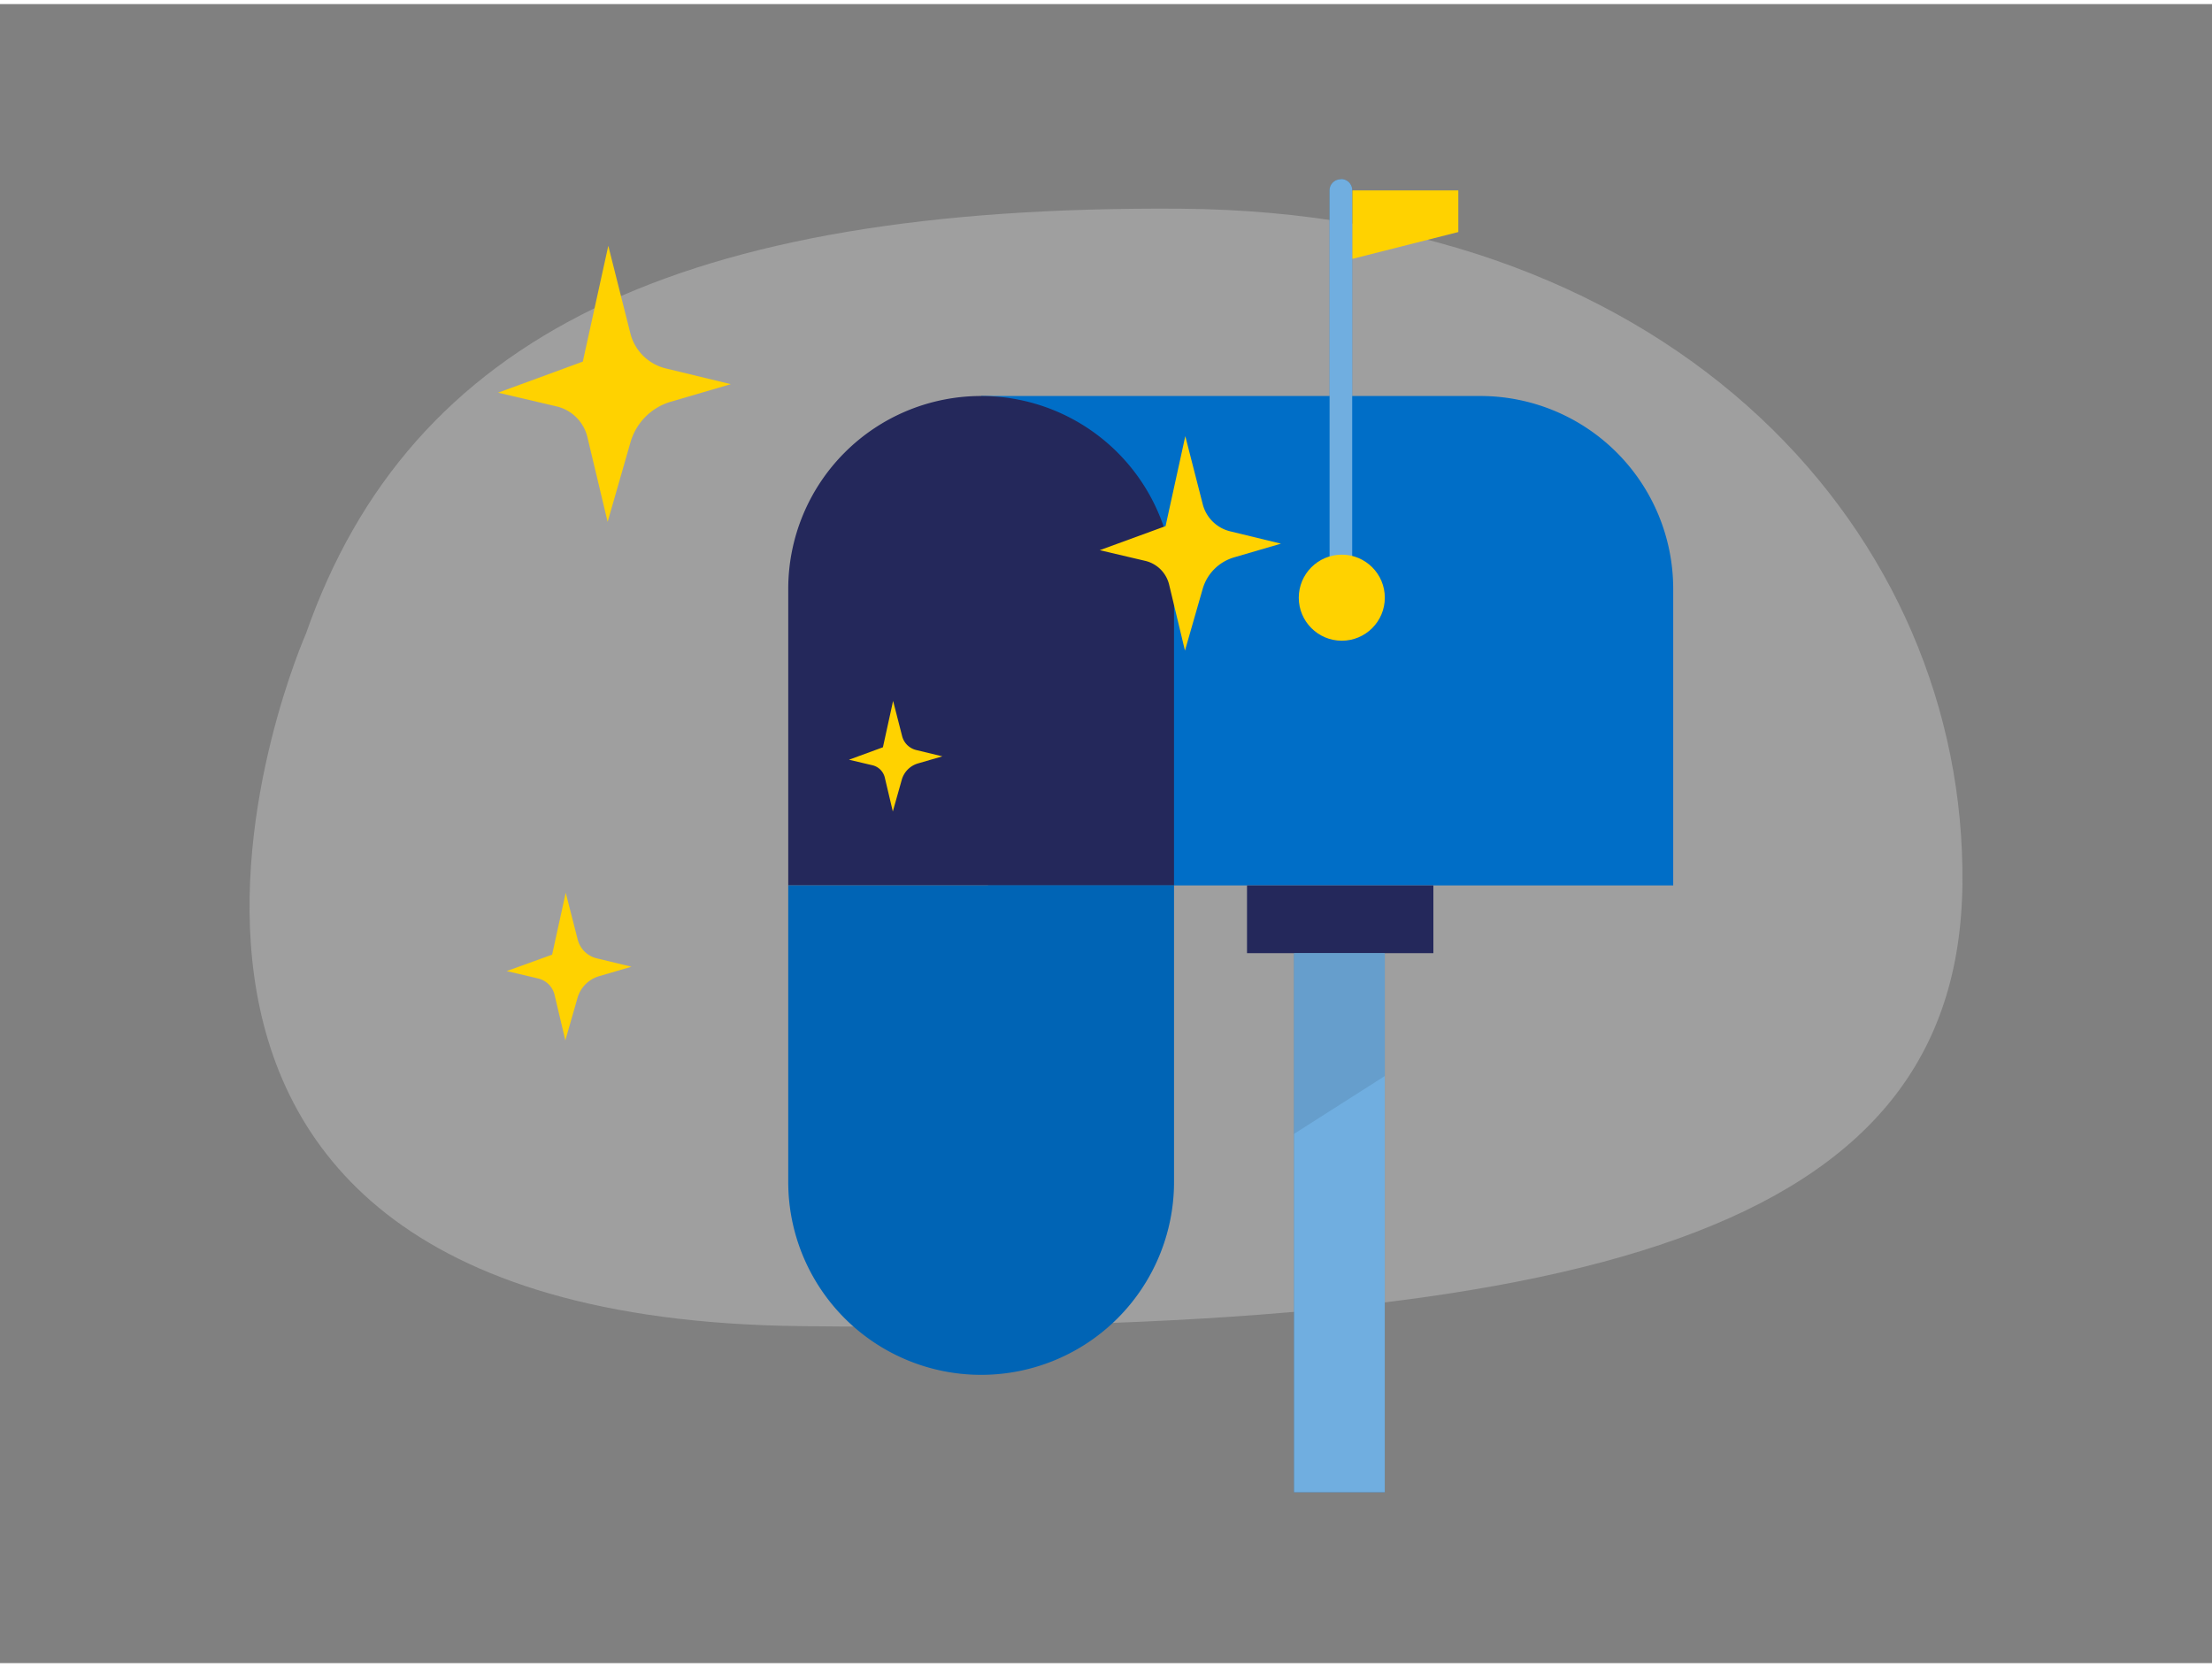 <svg id="Layer_1" data-name="Layer 1" xmlns="http://www.w3.org/2000/svg" viewBox="0 0 400 300" width="406" height="306" class="illustration styles_illustrationTablet__1DWOa"><rect x="0" y="0" width="400" height="300" fill="#808080" stroke="none"/><path d="M55.31,113.88S.66,237.33,144.55,239.06s209.67-17.23,210.32-80S303.7,37.6,213.37,37,74.19,59.92,55.31,113.88Z" fill="#e6e6e6" opacity="0.3"></path><path d="M267.69,70.87H177.42l1.24,88.5H302.57V105.74A34.88,34.88,0,0,0,267.69,70.87Z" fill="#006ec7"></path><path d="M177.42,70.87h0a34.88,34.88,0,0,1,34.88,34.88v53.62a0,0,0,0,1,0,0H142.54a0,0,0,0,1,0,0V105.74A34.88,34.88,0,0,1,177.42,70.87Z" fill="#24285b"></path><path d="M177.42,159.37h0a34.88,34.88,0,0,1,34.88,34.88v53.62a0,0,0,0,1,0,0H142.54a0,0,0,0,1,0,0V194.25a34.88,34.88,0,0,1,34.88-34.88Z" transform="translate(354.84 407.24) rotate(180)" fill="#006ec7"></path><path d="M177.42,159.37h0a34.88,34.88,0,0,1,34.88,34.88v53.62a0,0,0,0,1,0,0H142.54a0,0,0,0,1,0,0V194.25a34.88,34.88,0,0,1,34.88-34.88Z" transform="translate(354.84 407.24) rotate(180)" opacity="0.09"></path><path d="M242.52,31.65h0a2,2,0,0,1,2,2v73.65a0,0,0,0,1,0,0h-4.09a0,0,0,0,1,0,0V33.69a2,2,0,0,1,2-2Z" fill="#006ec7"></path><path d="M242.52,31.65h0a2,2,0,0,1,2,2v73.65a0,0,0,0,1,0,0h-4.09a0,0,0,0,1,0,0V33.69a2,2,0,0,1,2-2Z" fill="#fff" opacity="0.44"></path><circle cx="242.64" cy="107.34" r="7.78" fill="#ffd200"></circle><polygon points="244.56 33.69 263.71 33.69 263.71 41.22 244.56 46.07 244.56 33.69" fill="#ffd200"></polygon><rect x="225.5" y="159.37" width="33.7" height="12.25" fill="#24285b"></rect><rect x="234.01" y="171.62" width="16.4" height="97.48" fill="#006ec7"></rect><rect x="234.01" y="171.62" width="16.4" height="97.48" fill="#fff" opacity="0.44"></rect><polygon points="234.01 171.62 234.01 204.29 250.41 193.84 250.41 171.62 234.01 171.62" opacity="0.09"></polygon><path d="M105.39,64.65,110,43.71,114,59.58a8.72,8.72,0,0,0,6.39,6.3l11.76,2.85-10.9,3.19A10.73,10.73,0,0,0,114,79.28l-4.12,14.35L106.22,78.3a7.5,7.5,0,0,0-5.57-5.55L90.07,70.27Z" fill="#ffd200"></path><path d="M210.77,94.4l3.57-16.27,3.16,12.33a6.77,6.77,0,0,0,5,4.89l9.14,2.22-8.48,2.48a8.34,8.34,0,0,0-5.68,5.71l-3.2,11.15L211.42,105a5.81,5.81,0,0,0-4.33-4.32l-8.22-1.93Z" fill="#ffd200"></path><path d="M99.84,171.89l2.46-11.2,2.17,8.48a4.68,4.68,0,0,0,3.42,3.38l6.29,1.52-5.83,1.71a5.73,5.73,0,0,0-3.92,3.94l-2.2,7.67-1.94-8.2a4,4,0,0,0-3-3l-5.66-1.33Z" fill="#ffd200"></path><path d="M159.66,134.39,161.5,126l1.63,6.36a3.48,3.48,0,0,0,2.56,2.53l4.72,1.14L166,137.31a4.3,4.3,0,0,0-2.93,2.95L161.45,146,160,139.87a3,3,0,0,0-2.24-2.23l-4.24-1Z" fill="#ffd200"></path></svg>